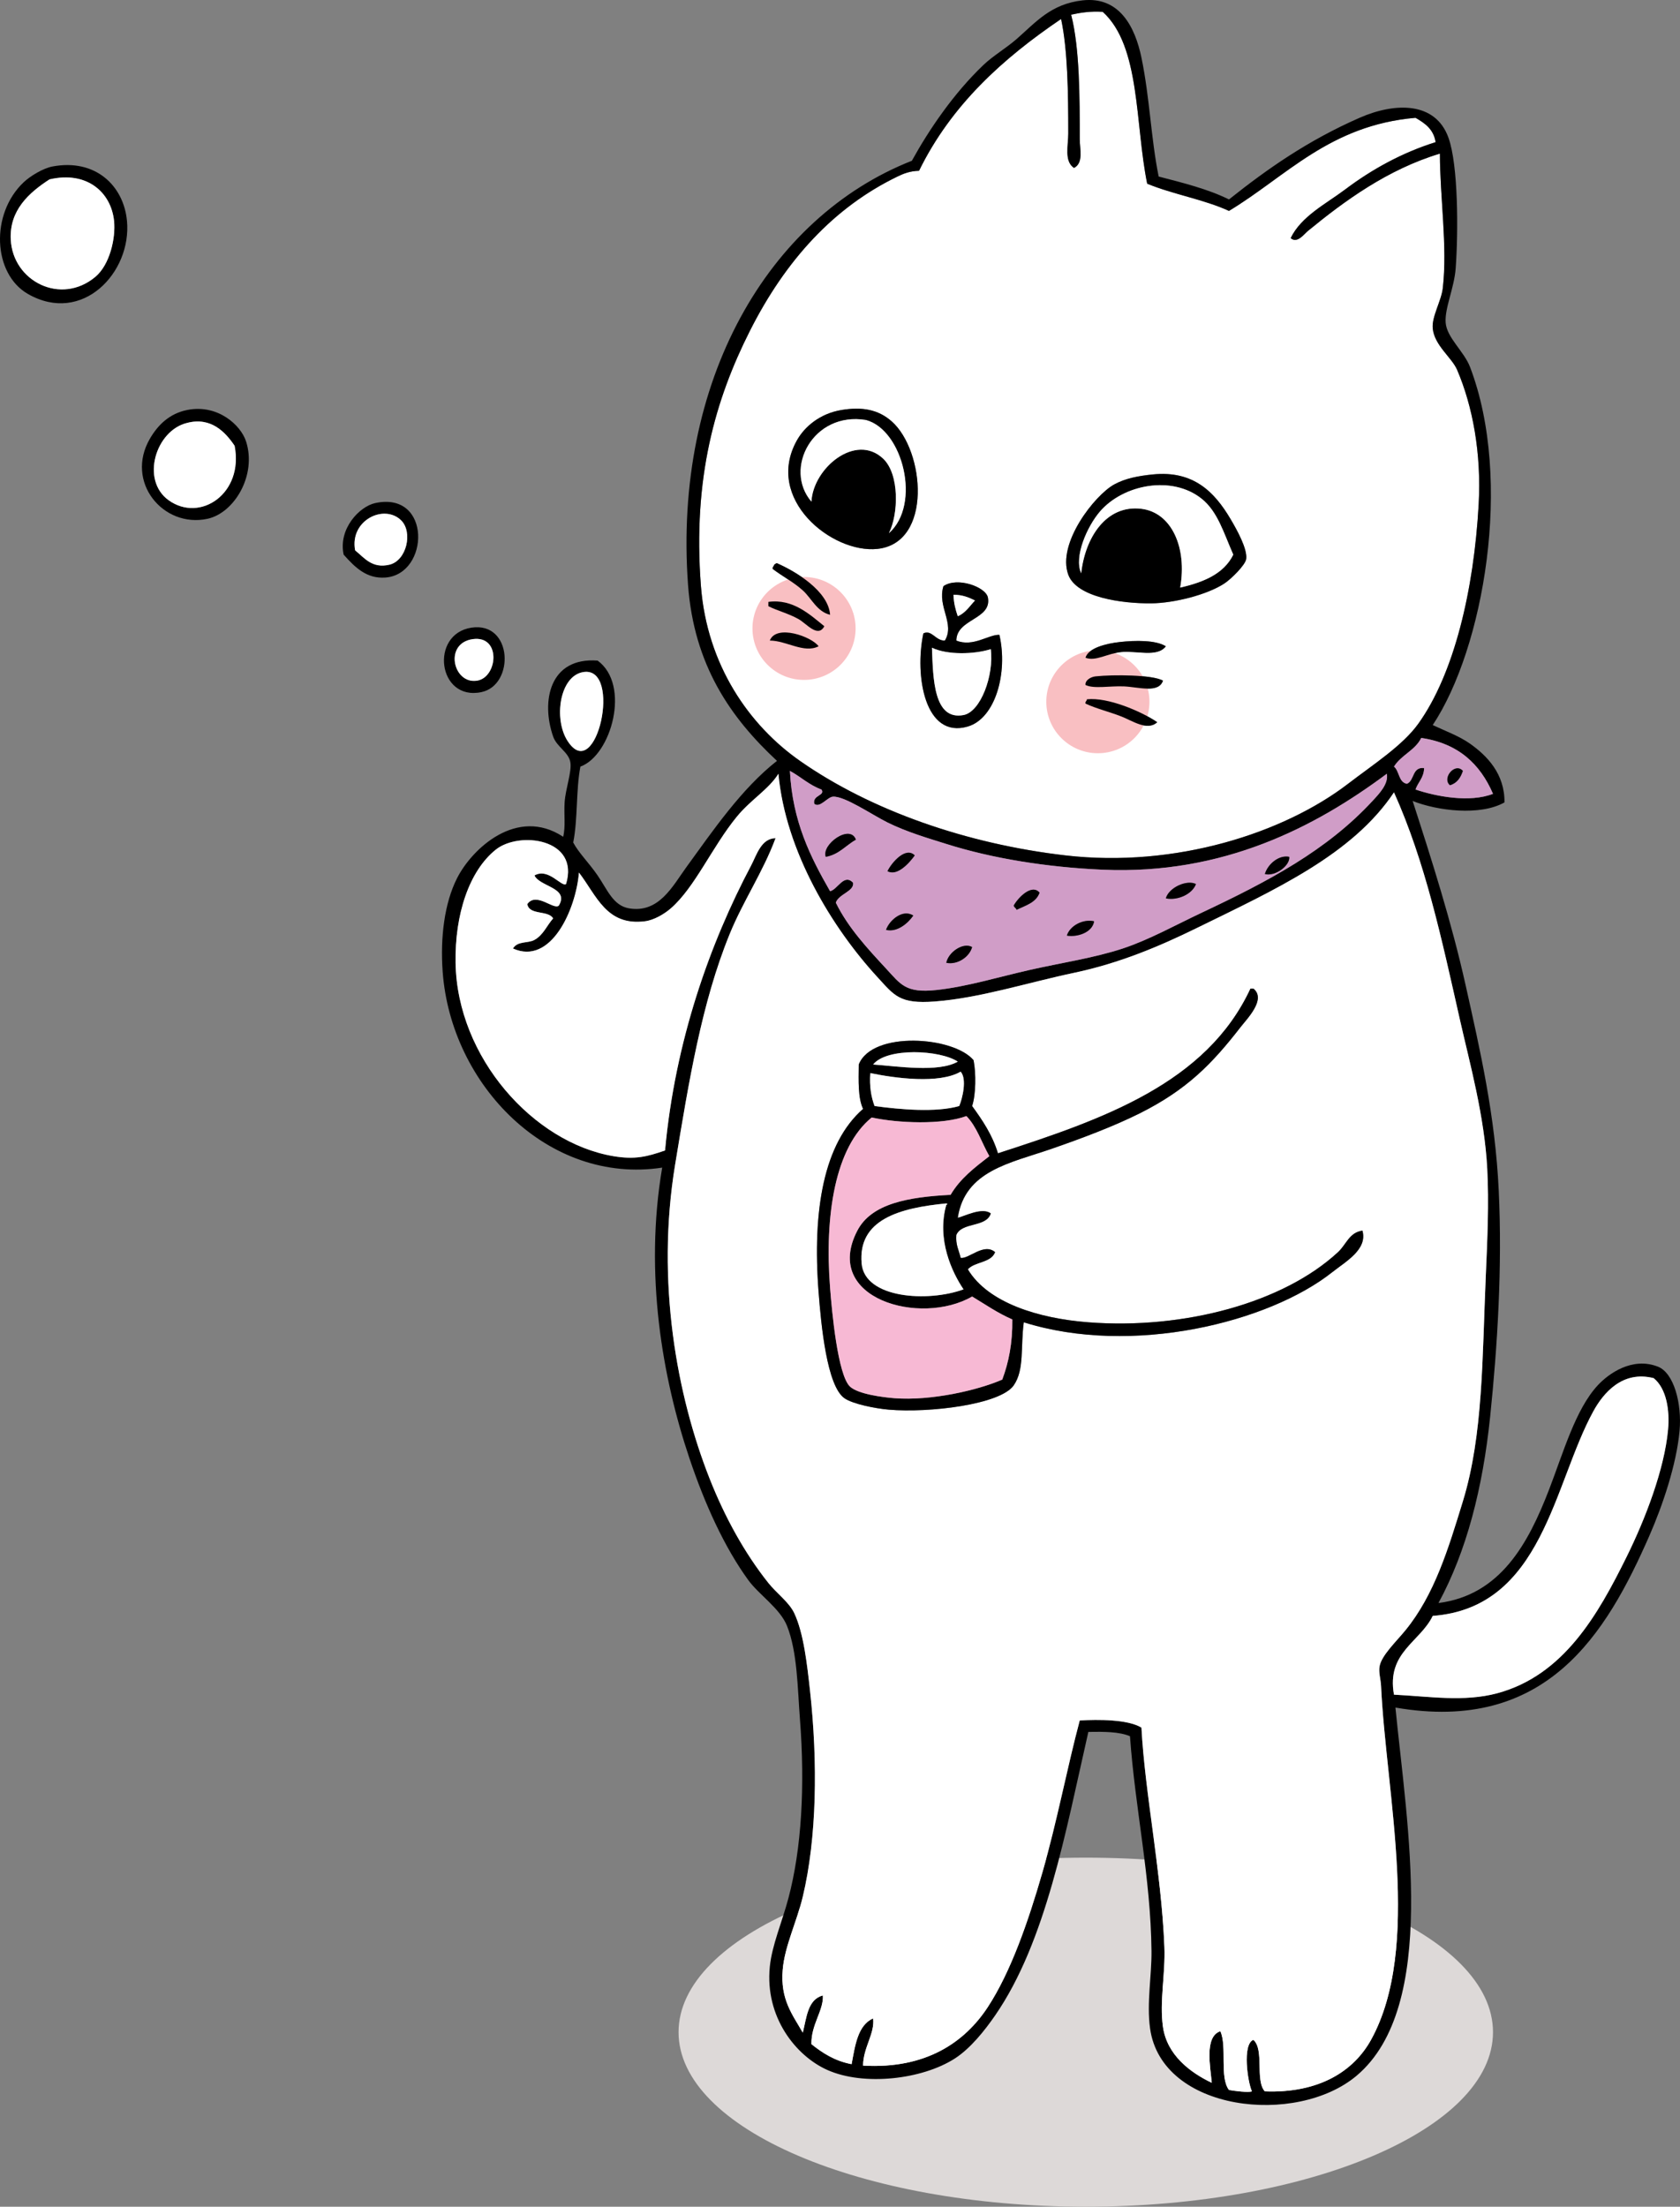 <svg width="134" height="176" viewBox="0 0 134 176" fill="none" xmlns="http://www.w3.org/2000/svg">
<rect x="0" y="0" width="134" height="176" fill="#808080" stroke="none"/>
<g clip-path="url(#clip0)">
<path fill-rule="evenodd" clip-rule="evenodd" d="M119.084 162.08C119.084 169.768 104.542 176 86.603 176C68.665 176 54.123 169.768 54.123 162.08C54.123 154.392 68.665 148.16 86.603 148.16C104.542 148.16 119.084 154.392 119.084 162.08Z" fill="#DDD9D8"/>
<path fill-rule="evenodd" clip-rule="evenodd" d="M87.954 0.944C90.98 3.673 90.523 9.878 91.501 14.651C93.549 15.501 96.041 15.908 98.025 16.822C102.596 14.067 106.049 9.988 112.904 9.397C113.656 9.827 114.351 10.313 114.506 11.339C111.843 12.171 109.423 13.506 107.296 15.108C105.758 16.267 103.792 17.241 102.947 18.992C103.466 19.451 104.004 18.68 104.32 18.421C107.235 16.03 110.672 13.511 114.85 12.252C114.848 15.72 115.464 19.65 115.079 22.99C114.962 23.997 114.189 25.263 114.277 26.188C114.407 27.55 115.8 28.511 116.223 29.501C117.456 32.382 118.168 36.127 117.94 40.238C117.561 47.044 115.994 53.72 113.133 57.715C111.882 59.461 109.565 60.948 107.525 62.512C102.395 66.446 93.749 69.239 84.978 68.224C77.116 67.314 69.469 64.648 63.804 60.685C59.769 57.862 56.394 53.059 55.907 46.749C55.239 38.079 57.077 31.819 59.799 26.416C62.655 20.746 66.514 16.531 71.587 14.08C72.043 13.859 72.556 13.64 73.304 13.623C75.87 8.379 79.977 4.672 84.634 1.515C85.162 3.994 85.207 7.391 85.207 10.653C85.207 11.6 84.863 12.86 85.664 13.395C86.445 12.996 86.122 11.875 86.122 11.11C86.122 7.822 86.124 3.842 85.435 1.172C86.185 1.007 86.976 0.882 87.954 0.944ZM63.575 35.098C60.924 39.782 66.357 44.164 69.985 43.779C74.4 43.31 73.761 35.948 71.129 33.613C70.049 32.655 68.761 32.431 67.123 32.699C65.39 32.983 64.173 34.041 63.575 35.098ZM88.869 38.639C87.309 39.496 84.293 43.342 85.207 45.835C85.868 47.64 89.46 48.145 91.845 48.12C93.637 48.101 96.292 47.444 97.682 46.52C98.187 46.184 99.336 45.066 99.398 44.578C99.501 43.774 98.664 42.264 98.139 41.38C96.863 39.229 95.187 37.515 91.959 37.839C90.772 37.959 89.751 38.155 88.869 38.639ZM61.973 44.921C61.858 44.921 61.837 45.014 61.744 45.035C61.738 45.181 61.598 45.194 61.63 45.378C62.447 45.995 63.292 46.423 64.033 47.092C64.733 47.723 65.159 48.784 66.208 49.034C66.075 47.156 63.507 45.593 61.973 44.921ZM78.797 47.663C78.643 46.815 76.358 45.986 75.249 46.749C74.74 48.39 76.184 49.727 75.364 51.09C74.622 51.118 74.316 50.192 73.647 50.519C72.937 53.886 73.759 58.956 77.195 57.943C79.388 57.297 80.408 53.675 79.713 50.633C78.873 50.591 77.614 51.634 76.279 51.09C76.293 49.339 79.118 49.419 78.797 47.663ZM61.286 48.005C61.286 48.12 61.286 48.234 61.286 48.348C61.986 48.705 62.866 48.916 63.69 49.376C64.328 49.732 65.236 50.911 65.75 49.947C64.608 49.027 63.242 47.735 61.286 48.005ZM61.401 51.09C62.724 51.092 64.125 52.139 65.292 51.547C64.745 50.775 61.914 49.757 61.401 51.09ZM89.327 51.204C88.193 51.331 86.8 51.685 86.58 52.461C87.404 52.77 88.307 52.12 89.441 52.004C90.65 51.88 92.31 52.45 92.989 51.547C92.194 51.039 90.533 51.069 89.327 51.204ZM87.381 53.945C87.024 53.984 86.548 54.232 86.58 54.631C87.244 54.962 88.53 54.692 89.67 54.745C90.817 54.798 92.42 55.316 92.76 54.288C91.961 53.812 88.783 53.793 87.381 53.945ZM86.695 55.773C86.688 55.919 86.548 55.931 86.58 56.116C87.414 56.511 88.446 56.757 89.441 57.144C90.311 57.482 91.516 58.334 92.302 57.601C91.027 56.73 88.367 55.595 86.695 55.773Z" fill="white"/>
<path fill-rule="evenodd" clip-rule="evenodd" d="M68.244 50.122C68.244 52.389 66.402 54.227 64.131 54.227C61.859 54.227 60.018 52.389 60.018 50.122C60.018 47.855 61.859 46.017 64.131 46.017C66.402 46.017 68.244 47.855 68.244 50.122Z" fill="#F9BFC2"/>
<path fill-rule="evenodd" clip-rule="evenodd" d="M91.682 55.97C91.682 58.238 89.84 60.076 87.569 60.076C85.297 60.076 83.455 58.238 83.455 55.97C83.455 53.703 85.297 51.865 87.569 51.865C89.84 51.865 91.682 53.703 91.682 55.97Z" fill="#F9BFC2"/>
<path fill-rule="evenodd" clip-rule="evenodd" d="M92.418 14.08C94.386 14.59 96.37 15.085 98.025 15.907C101.083 13.471 104.315 11.207 108.44 9.396C111.27 8.154 114.502 8.088 115.536 10.995C116.318 13.193 116.319 18.463 116.109 21.39C115.995 22.968 115.221 24.584 115.308 25.731C115.398 26.934 116.774 28.018 117.253 29.272C120.708 38.317 118.326 51.731 114.277 57.829C115.255 58.29 116.392 58.704 117.253 59.314C118.618 60.281 120.025 61.724 120 63.997C118.055 65.095 114.639 64.665 112.675 63.883C114.18 68.54 115.766 73.48 116.91 78.618C118.067 83.815 119.258 88.951 119.542 94.953C119.831 101.068 119.444 107.315 118.856 113.001C118.266 118.696 116.975 123.725 114.735 127.851C119.673 127.223 121.894 123.111 123.548 118.826C124.697 115.849 125.661 112.406 127.439 110.488C128.295 109.565 130.19 108.189 132.246 109.003C133.51 109.503 134.166 111.934 133.963 114.143C133.716 116.819 132.608 120.09 131.559 122.482C128.119 130.326 123.341 138.27 111.302 136.189C112.212 145.466 114.749 160.027 108.212 165.546C103.41 169.599 92.65 168.422 91.731 161.776C91.451 159.75 91.866 157.559 91.845 155.608C91.783 149.687 90.541 144.293 90.129 138.474C89.271 138.111 88.052 138.109 86.809 138.131C84.997 146.072 83.436 154.862 79.37 160.748C78.534 161.958 77.407 163.373 76.166 164.175C73.556 165.859 68.888 166.394 65.979 165.088C63.478 163.966 61.003 160.879 61.401 156.864C61.573 155.138 62.375 153.319 62.889 151.381C63.931 147.453 64.221 142.473 63.804 137.102C63.615 134.656 63.603 131.747 62.775 129.678C62.211 128.271 60.535 127.194 59.684 126.022C57.775 123.393 56.226 119.982 54.992 116.313C52.844 109.928 51.373 101.629 52.817 93.125C43.762 94.505 35.958 86.561 35.306 77.476C35.112 74.77 35.447 72.04 36.451 70.051C37.641 67.692 41.232 64.314 44.92 66.738C45.125 65.901 44.971 65.011 45.035 63.997C45.102 62.923 45.619 61.554 45.493 60.798C45.356 59.98 44.411 59.581 44.119 58.742C43.141 55.93 43.829 52.398 47.667 52.688C50.326 54.618 48.766 60.25 46.294 61.141C45.934 62.99 46.093 65.358 45.721 67.195C46.153 68.019 46.971 68.808 47.667 69.822C48.444 70.952 48.903 72.237 50.185 72.449C52.571 72.845 53.653 70.664 54.763 69.137C56.882 66.222 59.159 62.888 61.974 60.684C58.277 57.249 55.346 53.053 54.878 46.634C53.694 30.4 61.245 17.345 72.732 12.822C74.096 10.348 76.066 7.441 78.454 5.169C79.22 4.441 80.259 3.837 81.087 3.113C82.64 1.753 83.826 0.311 86.352 0.029C89.313 -0.302 90.542 2.178 91.044 4.598C91.714 7.832 91.8 11.044 92.418 14.08ZM85.436 1.172C86.124 3.842 86.123 7.822 86.123 11.11C86.122 11.874 86.445 12.996 85.665 13.394C84.863 12.859 85.207 11.599 85.207 10.652C85.207 7.39 85.162 3.993 84.635 1.514C79.978 4.672 75.871 8.379 73.304 13.622C72.556 13.64 72.044 13.859 71.587 14.079C66.515 16.53 62.655 20.745 59.799 26.416C57.078 31.819 55.239 38.078 55.908 46.748C56.395 53.058 59.769 57.861 63.805 60.684C69.47 64.647 77.117 67.313 84.978 68.223C93.749 69.239 102.396 66.446 107.525 62.512C109.566 60.947 111.883 59.461 113.133 57.714C115.994 53.719 117.562 47.044 117.94 40.238C118.169 36.126 117.456 32.382 116.224 29.5C115.8 28.511 114.408 27.549 114.278 26.188C114.189 25.262 114.963 23.997 115.079 22.989C115.464 19.649 114.848 15.719 114.85 12.252C110.672 13.511 107.235 16.029 104.321 18.42C104.005 18.68 103.466 19.451 102.947 18.991C103.793 17.241 105.759 16.266 107.296 15.108C109.423 13.505 111.844 12.171 114.507 11.338C114.352 10.313 113.656 9.826 112.904 9.396C106.049 9.988 102.597 14.066 98.026 16.821C96.041 15.907 93.55 15.5 91.502 14.651C90.524 9.877 90.98 3.672 87.954 0.943C86.976 0.882 86.186 1.006 85.436 1.172ZM45.264 59.085C47.575 62.693 49.674 53.087 46.523 53.602C44.63 53.912 44.146 57.34 45.264 59.085ZM113.362 58.857C112.87 59.852 111.752 60.221 111.187 61.141C111.629 61.501 111.542 62.387 112.217 62.512C112.837 62.255 112.61 61.153 113.591 61.256C113.571 62.036 113.109 62.374 112.904 62.969C114.526 63.519 117.224 64.041 119.084 63.312C118.062 60.943 116.325 59.288 113.362 58.857ZM66.208 71.079C66.815 70.948 67.299 69.651 68.04 70.394C68.171 71.081 66.9 71.296 66.666 71.993C67.652 74.002 69.22 75.677 70.672 77.248C71.846 78.517 72.233 79.221 74.678 78.961C77.09 78.704 79.582 77.937 82.117 77.362C84.624 76.793 87.264 76.406 89.556 75.648C91.649 74.957 93.774 73.771 95.851 72.793C101.216 70.267 105.84 67.81 109.471 63.883C109.99 63.321 110.772 62.524 110.615 61.713C104.957 65.927 97.609 69.79 87.954 69.366C83.495 69.17 79.134 68.466 75.479 67.31C74.097 66.873 72.351 66.373 70.787 65.596C69.533 64.974 67.37 63.479 66.438 63.54C65.99 63.57 65.4 64.471 64.95 64.112C64.781 63.406 65.849 63.468 65.522 62.969C64.541 62.616 63.872 61.951 63.004 61.484C63.212 65.54 64.654 68.366 66.208 71.079ZM58.769 65.139C56.809 67.532 55.424 70.785 53.504 72.45C52.993 72.894 52.174 73.385 51.444 73.478C48.368 73.87 47.587 71.425 46.179 69.594C45.936 72.522 43.955 77.022 40.914 75.648C41.301 75.024 42.096 75.258 42.631 74.963C43.341 74.572 43.625 73.802 44.119 73.25C43.728 72.574 42.212 73.021 42.059 72.108C42.777 71.099 44.193 72.622 44.577 72.222C45.418 70.794 43.057 70.732 42.631 69.823C43.745 69.183 44.79 70.773 45.149 70.508C46.254 66.882 41.416 66.263 39.541 67.767C37.425 69.464 36.272 72.918 36.337 76.791C36.462 84.349 42.563 91.141 48.926 92.212C50.657 92.503 51.625 92.251 53.046 91.755C53.846 83.008 56.64 75.201 59.913 69.023C60.338 68.222 60.712 66.856 61.859 66.853C60.868 69.531 59.273 71.863 58.197 74.506C55.977 79.953 54.956 86.155 53.847 92.897C52.309 102.247 53.996 111.324 56.594 117.913C57.819 121.02 59.401 123.881 61.287 126.251C61.926 127.055 62.935 127.782 63.347 128.65C64.104 130.244 64.38 132.772 64.606 134.818C65.242 140.585 65.147 146.604 64.033 151.267C63.54 153.331 62.595 155.19 62.431 157.093C62.225 159.486 63.22 160.685 64.033 162.118C64.336 160.898 64.424 159.463 65.636 159.149C65.697 160.362 64.689 161.471 64.72 163.032C65.61 163.744 66.58 164.375 67.925 164.631C68.207 163.123 68.41 161.536 69.642 160.976C69.79 162.201 68.848 163.298 68.841 164.746C73.848 165.036 76.956 162.886 78.798 160.063C80.622 157.267 82.014 153.26 83.147 149.325C84.321 145.25 85.127 140.933 86.123 137.217C87.587 137.133 89.951 137.122 91.044 137.788C91.323 143.076 92.636 149.299 92.875 155.265C92.963 157.448 92.47 159.646 92.761 161.661C93.082 163.892 94.91 165.288 96.652 166.117C96.553 164.905 96.035 162.427 97.339 162.004C97.889 163.244 97.254 165.668 98.025 166.688C98.513 166.775 99.559 166.904 99.856 166.802C99.522 166.087 99.065 163.047 99.971 162.69C100.864 163.474 100.09 165.922 100.886 166.802C105.232 166.961 107.984 165.174 109.356 162.69C113.42 155.327 110.553 143.003 110.157 134.475C110.131 133.913 109.942 133.382 110.042 132.876C110.215 132.009 111.348 130.945 112.103 130.021C114.424 127.176 115.53 123.489 116.681 119.74C118.307 114.445 118.225 108.222 118.512 101.692C118.641 98.766 118.767 95.96 118.626 93.24C118.41 89.028 117.224 84.779 116.452 81.36C114.979 74.831 113.691 68.778 111.187 63.198C107.877 68.163 101.744 70.939 95.393 74.049C92.493 75.469 89.304 76.823 85.665 77.591C81.952 78.373 78.156 79.603 74.563 79.875C71.743 80.088 71.344 79.411 69.985 77.933C66.403 74.039 62.655 67.942 62.088 61.713C61.327 62.946 59.889 63.772 58.769 65.139ZM127.096 112.544C123.904 118.35 123.062 128.218 114.278 128.878C113.262 130.977 110.575 131.791 111.187 135.161C113.978 135.296 116.772 135.764 119.428 135.047C124.735 133.614 127.461 128.772 129.728 124.195C131.231 121.162 132.757 117.184 133.047 114.029C133.188 112.5 132.934 110.761 131.903 109.917C129.404 109.281 127.881 111.115 127.096 112.544Z" fill="black"/>
<path fill-rule="evenodd" clip-rule="evenodd" d="M4.177 13.28C7.586 12.631 9.863 14.787 10.128 17.621C10.512 21.733 6.565 25.926 2.231 23.447C-0.575 21.842 -0.784 17.061 1.887 14.537C2.429 14.025 3.45 13.419 4.177 13.28ZM0.858 19.106C1.024 22.441 4.861 24.383 7.61 22.076C8.75 21.119 9.24 19.004 9.098 17.621C8.865 15.352 6.945 13.607 3.948 14.308C2.3 15.375 0.741 16.78 0.858 19.106Z" fill="black"/>
<path fill-rule="evenodd" clip-rule="evenodd" d="M3.948 14.308C6.945 13.607 8.865 15.352 9.098 17.621C9.24 19.004 8.75 21.119 7.61 22.076C4.862 24.383 1.024 22.441 0.858 19.106C0.741 16.78 2.3 15.375 3.948 14.308Z" fill="white"/>
<path fill-rule="evenodd" clip-rule="evenodd" d="M67.125 32.699C68.763 32.431 70.051 32.655 71.131 33.613C73.763 35.948 74.401 43.311 69.986 43.779C66.359 44.164 60.926 39.782 63.577 35.098C64.175 34.041 65.392 32.983 67.125 32.699ZM69.071 33.499C64.844 32.806 62.473 37.394 64.721 40.01C64.857 37.327 68.254 34.508 70.444 36.583C71.758 37.828 71.669 41.013 70.902 42.523C73.498 40.237 72.03 34.297 69.071 33.499Z" fill="black"/>
<path fill-rule="evenodd" clip-rule="evenodd" d="M70.902 42.522C71.669 41.012 71.758 37.827 70.444 36.582C68.254 34.508 64.857 37.326 64.721 40.009C62.473 37.393 64.844 32.806 69.07 33.498C72.029 34.296 73.497 40.236 70.902 42.522Z" fill="white"/>
<path fill-rule="evenodd" clip-rule="evenodd" d="M14.935 32.698C17.353 32.215 19.205 33.892 19.628 35.212C20.49 37.902 18.69 40.923 16.538 41.38C13.006 42.13 9.951 38.427 11.96 34.983C12.597 33.89 13.516 32.982 14.935 32.698ZM13.447 39.895C15.963 41.707 19.456 39.364 18.712 35.554C17.992 34.483 16.841 33.234 14.935 33.727C12.429 34.315 11.199 38.276 13.447 39.895Z" fill="black"/>
<path fill-rule="evenodd" clip-rule="evenodd" d="M14.936 33.727C16.842 33.234 17.993 34.483 18.713 35.554C19.457 39.365 15.964 41.707 13.448 39.895C11.2 38.276 12.43 34.315 14.936 33.727Z" fill="white"/>
<path fill-rule="evenodd" clip-rule="evenodd" d="M91.96 37.839C95.189 37.515 96.864 39.23 98.141 41.38C98.665 42.264 99.503 43.775 99.4 44.579C99.337 45.066 98.189 46.185 97.683 46.521C96.293 47.444 93.639 48.101 91.846 48.12C89.462 48.145 85.869 47.64 85.208 45.836C84.295 43.342 87.31 39.496 88.871 38.639C89.752 38.155 90.773 37.959 91.96 37.839ZM95.852 39.781C93.482 37.881 89.585 38.636 87.726 40.809C86.721 41.984 85.638 44.395 86.238 45.721C86.548 42.891 88.22 40.235 91.045 40.581C93.454 40.876 94.7 43.685 94.135 46.863C95.996 46.436 97.62 45.772 98.37 44.236C97.6 42.5 97.13 40.806 95.852 39.781Z" fill="black"/>
<path fill-rule="evenodd" clip-rule="evenodd" d="M98.368 44.236C97.618 45.772 95.995 46.436 94.134 46.864C94.698 43.684 93.453 40.876 91.043 40.581C88.219 40.235 86.547 42.891 86.237 45.722C85.637 44.395 86.72 41.984 87.724 40.81C89.584 38.636 93.48 37.881 95.85 39.782C97.129 40.806 97.599 42.501 98.368 44.236Z" fill="white"/>
<path fill-rule="evenodd" clip-rule="evenodd" d="M27.41 44.236C26.967 42.18 28.667 40.396 29.928 40.124C34.448 39.148 34.269 45.819 30.729 46.064C29.262 46.165 28.347 45.291 27.41 44.236ZM31.072 45.036C32.432 44.708 32.954 42.436 31.988 41.494C30.633 40.175 27.88 41.493 28.325 43.893C29.054 44.483 29.676 45.373 31.072 45.036Z" fill="black"/>
<path fill-rule="evenodd" clip-rule="evenodd" d="M28.325 43.893C27.881 41.493 30.634 40.175 31.988 41.494C32.954 42.436 32.432 44.708 31.072 45.035C29.676 45.372 29.054 44.482 28.325 43.893Z" fill="white"/>
<path fill-rule="evenodd" clip-rule="evenodd" d="M66.21 49.033C65.161 48.784 64.734 47.723 64.035 47.091C63.294 46.422 62.449 45.995 61.632 45.378C61.599 45.193 61.74 45.181 61.746 45.035C61.839 45.013 61.86 44.92 61.975 44.921C63.508 45.593 66.076 47.155 66.21 49.033Z" fill="black"/>
<path fill-rule="evenodd" clip-rule="evenodd" d="M76.281 51.09C77.615 51.634 78.874 50.591 79.715 50.633C80.41 53.675 79.39 57.298 77.197 57.944C73.761 58.956 72.939 53.886 73.649 50.519C74.317 50.192 74.624 51.118 75.365 51.09C76.186 49.728 74.742 48.39 75.251 46.749C76.359 45.986 78.644 46.815 78.799 47.663C79.12 49.42 76.295 49.339 76.281 51.09ZM76.396 49.148C77.013 48.889 77.342 48.341 77.769 47.892C77.283 47.653 76.776 47.436 76.052 47.435C76.073 48.1 76.22 48.638 76.396 49.148ZM76.854 57.03C78.218 56.772 79.291 53.87 79.028 51.775C77.696 52.195 75.562 52.249 74.336 51.661C74.425 54.138 74.475 57.479 76.854 57.03Z" fill="black"/>
<path fill-rule="evenodd" clip-rule="evenodd" d="M76.051 47.435C76.774 47.436 77.282 47.653 77.767 47.892C77.34 48.341 77.011 48.888 76.394 49.148C76.219 48.638 76.071 48.1 76.051 47.435Z" fill="white"/>
<path fill-rule="evenodd" clip-rule="evenodd" d="M65.751 49.947C65.236 50.911 64.328 49.732 63.691 49.376C62.867 48.917 61.987 48.705 61.287 48.348C61.287 48.234 61.287 48.12 61.287 48.005C63.243 47.735 64.609 49.027 65.751 49.947Z" fill="black"/>
<path fill-rule="evenodd" clip-rule="evenodd" d="M65.293 51.546C64.126 52.139 62.726 51.092 61.402 51.089C61.916 49.756 64.746 50.775 65.293 51.546Z" fill="black"/>
<path fill-rule="evenodd" clip-rule="evenodd" d="M37.596 50.061C40.906 49.553 41.067 54.642 38.397 55.201C34.909 55.933 34.263 50.573 37.596 50.061ZM38.054 54.287C39.71 54.017 39.982 50.66 37.71 50.975C35.379 51.298 36.144 54.599 38.054 54.287Z" fill="black"/>
<path fill-rule="evenodd" clip-rule="evenodd" d="M37.712 50.975C39.983 50.66 39.711 54.017 38.055 54.287C36.144 54.599 35.379 51.298 37.712 50.975Z" fill="white"/>
<path fill-rule="evenodd" clip-rule="evenodd" d="M92.989 51.546C92.311 52.45 90.65 51.88 89.441 52.003C88.307 52.119 87.404 52.769 86.58 52.46C86.8 51.685 88.193 51.33 89.327 51.204C90.533 51.069 92.194 51.039 92.989 51.546Z" fill="black"/>
<path fill-rule="evenodd" clip-rule="evenodd" d="M74.334 51.661C75.56 52.249 77.694 52.195 79.027 51.775C79.289 53.87 78.217 56.772 76.852 57.03C74.473 57.479 74.423 54.138 74.334 51.661Z" fill="white"/>
<path fill-rule="evenodd" clip-rule="evenodd" d="M46.523 53.602C49.674 53.087 47.575 62.693 45.264 59.085C44.145 57.34 44.63 53.912 46.523 53.602Z" fill="white"/>
<path fill-rule="evenodd" clip-rule="evenodd" d="M92.76 54.288C92.42 55.316 90.817 54.798 89.67 54.745C88.53 54.692 87.244 54.962 86.58 54.63C86.548 54.232 87.024 53.984 87.381 53.945C88.783 53.793 91.961 53.812 92.76 54.288Z" fill="black"/>
<path fill-rule="evenodd" clip-rule="evenodd" d="M92.303 57.6C91.517 58.333 90.312 57.481 89.442 57.143C88.447 56.757 87.414 56.511 86.581 56.115C86.549 55.931 86.689 55.919 86.695 55.773C88.368 55.594 91.028 56.73 92.303 57.6Z" fill="black"/>
<path fill-rule="evenodd" clip-rule="evenodd" d="M119.085 63.312C117.224 64.042 114.527 63.52 112.904 62.969C113.109 62.374 113.572 62.036 113.591 61.256C112.611 61.153 112.837 62.255 112.218 62.513C111.542 62.388 111.629 61.501 111.188 61.142C111.753 60.221 112.871 59.852 113.362 58.857C116.325 59.289 118.063 60.944 119.085 63.312ZM115.651 62.627C116.213 62.464 116.502 62.028 116.681 61.484C116.066 60.774 114.986 62.06 115.651 62.627Z" fill="#D09DC7"/>
<path fill-rule="evenodd" clip-rule="evenodd" d="M116.681 61.484C116.501 62.028 116.212 62.463 115.651 62.627C114.985 62.059 116.066 60.773 116.681 61.484Z" fill="black"/>
<path fill-rule="evenodd" clip-rule="evenodd" d="M63.004 61.484C63.872 61.951 64.541 62.616 65.522 62.969C65.849 63.468 64.781 63.406 64.95 64.112C65.4 64.471 65.99 63.57 66.438 63.54C67.37 63.479 69.533 64.974 70.786 65.597C72.351 66.373 74.097 66.873 75.479 67.31C79.133 68.466 83.494 69.17 87.954 69.366C97.609 69.79 104.957 65.927 110.615 61.713C110.771 62.524 109.99 63.321 109.471 63.883C105.839 67.81 101.216 70.267 95.851 72.793C93.774 73.771 91.649 74.957 89.556 75.648C87.264 76.406 84.623 76.793 82.117 77.362C79.582 77.937 77.09 78.704 74.677 78.961C72.233 79.221 71.846 78.517 70.672 77.248C69.219 75.677 67.651 74.002 66.666 71.993C66.9 71.296 68.171 71.081 68.039 70.394C67.299 69.651 66.815 70.948 66.208 71.079C64.654 68.366 63.212 65.541 63.004 61.484ZM65.865 68.338C66.93 68.145 67.457 67.415 68.268 66.968C67.811 65.689 65.499 67.349 65.865 68.338ZM70.786 69.481C71.547 69.916 72.521 68.844 72.961 68.224C72.252 67.498 71.136 68.767 70.786 69.481ZM100.887 69.709C101.712 69.932 102.919 69.025 102.833 68.338C102.01 68.166 101.122 68.915 100.887 69.709ZM92.99 71.651C93.925 71.843 95.092 71.324 95.393 70.509C94.663 70.136 93.22 70.788 92.99 71.651ZM80.858 72.222C80.885 72.385 81.046 72.414 81.087 72.564C81.803 72.214 82.647 71.99 82.918 71.194C82.296 70.459 81.198 71.602 80.858 72.222ZM70.672 74.164C71.557 74.381 72.423 73.641 72.847 73.022C72.003 72.47 70.931 73.399 70.672 74.164ZM85.093 74.621C85.905 74.765 87.133 74.387 87.267 73.478C86.395 73.274 85.339 73.824 85.093 74.621ZM75.479 76.791C76.331 76.975 77.317 76.355 77.539 75.534C76.837 75.125 75.643 75.931 75.479 76.791Z" fill="#D09DC7"/>
<path fill-rule="evenodd" clip-rule="evenodd" d="M62.088 61.713C62.655 67.942 66.403 74.038 69.985 77.933C71.344 79.41 71.743 80.089 74.563 79.875C78.156 79.603 81.952 78.373 85.665 77.59C89.304 76.823 92.493 75.469 95.393 74.049C101.744 70.939 107.877 68.163 111.187 63.198C113.691 68.777 114.978 74.831 116.452 81.36C117.224 84.779 118.41 89.028 118.626 93.239C118.766 95.96 118.641 98.766 118.512 101.692C118.225 108.222 118.307 114.445 116.681 119.74C115.53 123.489 114.424 127.176 112.103 130.02C111.348 130.945 110.215 132.008 110.042 132.876C109.942 133.382 110.131 133.913 110.157 134.475C110.553 143.003 113.42 155.327 109.356 162.689C107.984 165.173 105.232 166.961 100.886 166.802C100.09 165.921 100.864 163.473 99.971 162.689C99.065 163.047 99.522 166.087 99.856 166.802C99.559 166.904 98.513 166.775 98.025 166.688C97.254 165.668 97.889 163.244 97.339 162.004C96.035 162.427 96.553 164.905 96.652 166.116C94.909 165.288 93.081 163.892 92.761 161.661C92.47 159.645 92.962 157.447 92.875 155.264C92.636 149.299 91.323 143.076 91.044 137.788C89.951 137.122 87.587 137.133 86.123 137.217C85.127 140.933 84.32 145.25 83.147 149.325C82.014 153.26 80.622 157.267 78.798 160.062C76.956 162.885 73.848 165.035 68.841 164.746C68.848 163.298 69.79 162.201 69.642 160.976C68.41 161.536 68.207 163.123 67.925 164.631C66.58 164.375 65.61 163.743 64.72 163.032C64.689 161.471 65.697 160.361 65.636 159.149C64.424 159.463 64.336 160.898 64.033 162.118C63.22 160.685 62.225 159.486 62.431 157.092C62.595 155.189 63.54 153.331 64.033 151.267C65.147 146.604 65.242 140.585 64.606 134.818C64.38 132.772 64.104 130.244 63.347 128.65C62.935 127.782 61.926 127.055 61.287 126.251C59.401 123.88 57.819 121.02 56.594 117.913C53.996 111.324 52.309 102.247 53.847 92.897C54.957 86.155 55.977 79.953 58.196 74.506C59.274 71.863 60.868 69.531 61.859 66.853C60.712 66.856 60.338 68.222 59.913 69.023C56.639 75.201 53.846 83.008 53.046 91.755C51.625 92.251 50.657 92.503 48.926 92.211C42.563 91.14 36.462 84.349 36.337 76.791C36.272 72.918 37.425 69.464 39.541 67.767C41.417 66.263 46.253 66.882 45.149 70.508C44.789 70.773 43.745 69.182 42.631 69.823C43.057 70.732 45.418 70.794 44.577 72.222C44.193 72.622 42.777 71.1 42.059 72.107C42.212 73.021 43.728 72.573 44.119 73.249C43.625 73.801 43.34 74.572 42.631 74.963C42.096 75.258 41.301 75.024 40.914 75.648C43.955 77.022 45.936 72.522 46.179 69.594C47.586 71.425 48.368 73.87 51.444 73.478C52.174 73.385 52.992 72.894 53.504 72.45C55.424 70.785 56.809 67.532 58.769 65.139C59.889 63.772 61.327 62.946 62.088 61.713ZM99.742 78.847C96.221 86.413 87.984 89.272 79.599 91.983C79.144 90.495 78.356 89.34 77.538 88.214C77.84 87.305 77.86 85.605 77.653 84.559C76.066 82.653 69.563 82.199 68.497 84.901C68.483 86.21 68.426 87.561 68.841 88.442C65.711 91.175 64.786 96.501 65.293 103.064C65.493 105.659 65.948 110.53 67.353 111.516C68.008 111.977 69.798 112.336 70.901 112.43C74.098 112.705 79.795 112.027 80.858 110.488C81.719 109.242 81.392 107.459 81.659 105.462C90.287 108.175 101.19 105.486 106.266 101.464C107.337 100.616 109.095 99.652 108.67 98.151C107.614 98.298 107.394 99.244 106.724 99.865C102.38 103.892 94.47 106.051 86.809 105.462C82.841 105.157 78.803 103.916 77.195 101.236C77.754 100.612 79.053 100.729 79.37 99.865C78.468 99.097 77.252 100.445 76.623 100.322C76.492 99.729 76.21 99.287 76.28 98.494C76.72 97.448 78.675 97.915 79.027 96.781C78.326 96.238 76.825 97.062 76.394 97.124C76.966 93.365 80.578 92.766 83.834 91.641C86.238 90.809 88.834 89.836 90.93 88.785C94.688 86.899 96.68 84.844 98.941 81.931C99.477 81.241 101.025 79.689 99.971 78.847C99.895 78.847 99.818 78.847 99.742 78.847Z" fill="white"/>
<path fill-rule="evenodd" clip-rule="evenodd" d="M68.268 66.968C67.458 67.415 66.93 68.145 65.865 68.338C65.499 67.349 67.811 65.689 68.268 66.968Z" fill="black"/>
<path fill-rule="evenodd" clip-rule="evenodd" d="M72.962 68.224C72.522 68.843 71.548 69.916 70.787 69.48C71.137 68.767 72.253 67.498 72.962 68.224Z" fill="black"/>
<path fill-rule="evenodd" clip-rule="evenodd" d="M102.832 68.338C102.919 69.024 101.711 69.931 100.887 69.708C101.122 68.914 102.009 68.165 102.832 68.338Z" fill="black"/>
<path fill-rule="evenodd" clip-rule="evenodd" d="M95.394 70.508C95.093 71.324 93.925 71.843 92.99 71.65C93.221 70.787 94.664 70.136 95.394 70.508Z" fill="black"/>
<path fill-rule="evenodd" clip-rule="evenodd" d="M82.917 71.194C82.647 71.989 81.803 72.214 81.086 72.564C81.046 72.414 80.885 72.384 80.857 72.221C81.197 71.601 82.296 70.459 82.917 71.194Z" fill="black"/>
<path fill-rule="evenodd" clip-rule="evenodd" d="M72.847 73.021C72.423 73.64 71.557 74.381 70.672 74.163C70.931 73.398 72.003 72.47 72.847 73.021Z" fill="black"/>
<path fill-rule="evenodd" clip-rule="evenodd" d="M87.268 73.478C87.134 74.387 85.906 74.765 85.094 74.621C85.34 73.824 86.396 73.274 87.268 73.478Z" fill="black"/>
<path fill-rule="evenodd" clip-rule="evenodd" d="M77.539 75.534C77.316 76.354 76.331 76.974 75.478 76.79C75.643 75.93 76.837 75.124 77.539 75.534Z" fill="black"/>
<path fill-rule="evenodd" clip-rule="evenodd" d="M99.971 78.847C101.025 79.689 99.477 81.24 98.941 81.931C96.68 84.844 94.689 86.898 90.93 88.785C88.834 89.836 86.238 90.809 83.834 91.64C80.578 92.766 76.966 93.364 76.395 97.123C76.826 97.061 78.326 96.238 79.027 96.78C78.675 97.914 76.72 97.448 76.28 98.494C76.21 99.286 76.492 99.729 76.623 100.321C77.252 100.445 78.468 99.096 79.37 99.865C79.053 100.729 77.754 100.612 77.196 101.235C78.803 103.916 82.841 105.157 86.81 105.462C94.47 106.051 102.381 103.892 106.724 99.865C107.395 99.243 107.615 98.297 108.67 98.151C109.095 99.651 107.337 100.615 106.266 101.464C101.191 105.485 90.287 108.175 81.659 105.462C81.392 107.459 81.719 109.241 80.858 110.488C79.796 112.026 74.098 112.704 70.901 112.43C69.799 112.335 68.008 111.976 67.353 111.516C65.948 110.53 65.493 105.659 65.293 103.063C64.786 96.5 65.711 91.175 68.841 88.442C68.426 87.561 68.483 86.21 68.497 84.901C69.564 82.199 76.066 82.653 77.653 84.558C77.86 85.605 77.84 87.304 77.539 88.213C78.356 89.339 79.144 90.495 79.599 91.983C87.984 89.272 96.221 86.412 99.742 78.847C99.819 78.847 99.895 78.847 99.971 78.847ZM69.642 84.901C71.597 85.04 74.841 85.558 76.395 84.672C74.976 83.733 70.739 83.529 69.642 84.901ZM76.624 85.472C74.91 86.469 71.413 85.999 69.413 85.586C69.341 86.648 69.484 87.496 69.757 88.213C71.784 88.491 74.668 88.747 76.509 88.213C76.757 87.644 77.147 86.055 76.624 85.472ZM77.082 89.013C75.166 89.727 71.615 89.579 69.528 89.127C66.613 91.496 65.758 96.894 66.209 102.72C66.344 104.478 66.811 109.702 67.811 110.602C68.469 111.195 70.429 111.446 71.359 111.516C74.248 111.735 77.942 110.9 79.942 110.031C80.452 108.674 80.768 107.123 80.743 105.233C79.572 104.727 78.588 104.034 77.539 103.405C73.423 105.787 65.554 103.586 68.383 98.151C69.513 95.98 72.459 95.469 75.822 95.295C76.581 93.997 77.751 93.108 78.912 92.211C78.304 91.143 77.914 89.857 77.082 89.013ZM68.727 100.778C68.977 103.565 74.014 103.876 76.852 102.835C75.935 101.472 74.695 98.856 75.479 96.095C75.543 96.095 75.609 96.002 75.479 95.981C71.757 96.34 68.41 97.258 68.727 100.778Z" fill="black"/>
<path fill-rule="evenodd" clip-rule="evenodd" d="M76.395 84.672C74.841 85.558 71.598 85.04 69.643 84.901C70.74 83.53 74.977 83.733 76.395 84.672Z" fill="white"/>
<path fill-rule="evenodd" clip-rule="evenodd" d="M76.509 88.213C74.668 88.747 71.784 88.491 69.757 88.213C69.484 87.496 69.341 86.648 69.413 85.586C71.413 85.999 74.91 86.469 76.623 85.472C77.147 86.055 76.757 87.644 76.509 88.213Z" fill="white"/>
<path fill-rule="evenodd" clip-rule="evenodd" d="M78.913 92.212C77.751 93.109 76.581 93.997 75.822 95.296C72.46 95.47 69.513 95.981 68.383 98.152C65.554 103.587 73.423 105.788 77.539 103.406C78.588 104.035 79.572 104.728 80.744 105.234C80.768 107.124 80.452 108.675 79.942 110.032C77.942 110.901 74.248 111.736 71.359 111.517C70.429 111.447 68.469 111.195 67.811 110.603C66.811 109.702 66.344 104.479 66.209 102.721C65.758 96.895 66.613 91.496 69.528 89.128C71.615 89.58 75.166 89.728 77.082 89.014C77.914 89.858 78.304 91.144 78.913 92.212Z" fill="#F7B9D4"/>
<path fill-rule="evenodd" clip-rule="evenodd" d="M75.478 95.981C75.608 96.002 75.542 96.095 75.478 96.095C74.695 98.856 75.934 101.472 76.852 102.835C74.013 103.876 68.976 103.565 68.726 100.778C68.409 97.258 71.756 96.34 75.478 95.981Z" fill="white"/>
<path fill-rule="evenodd" clip-rule="evenodd" d="M131.903 109.917C132.934 110.761 133.188 112.5 133.047 114.029C132.757 117.185 131.231 121.162 129.728 124.195C127.461 128.772 124.735 133.614 119.428 135.047C116.772 135.763 113.978 135.296 111.187 135.161C110.575 131.791 113.262 130.978 114.278 128.878C123.062 128.218 123.904 118.35 127.096 112.544C127.882 111.115 129.404 109.281 131.903 109.917Z" fill="white"/>
</g>
<defs>
<clipPath id="clip0">
<rect width="134" height="176" fill="white"/>
</clipPath>
</defs>
</svg>
